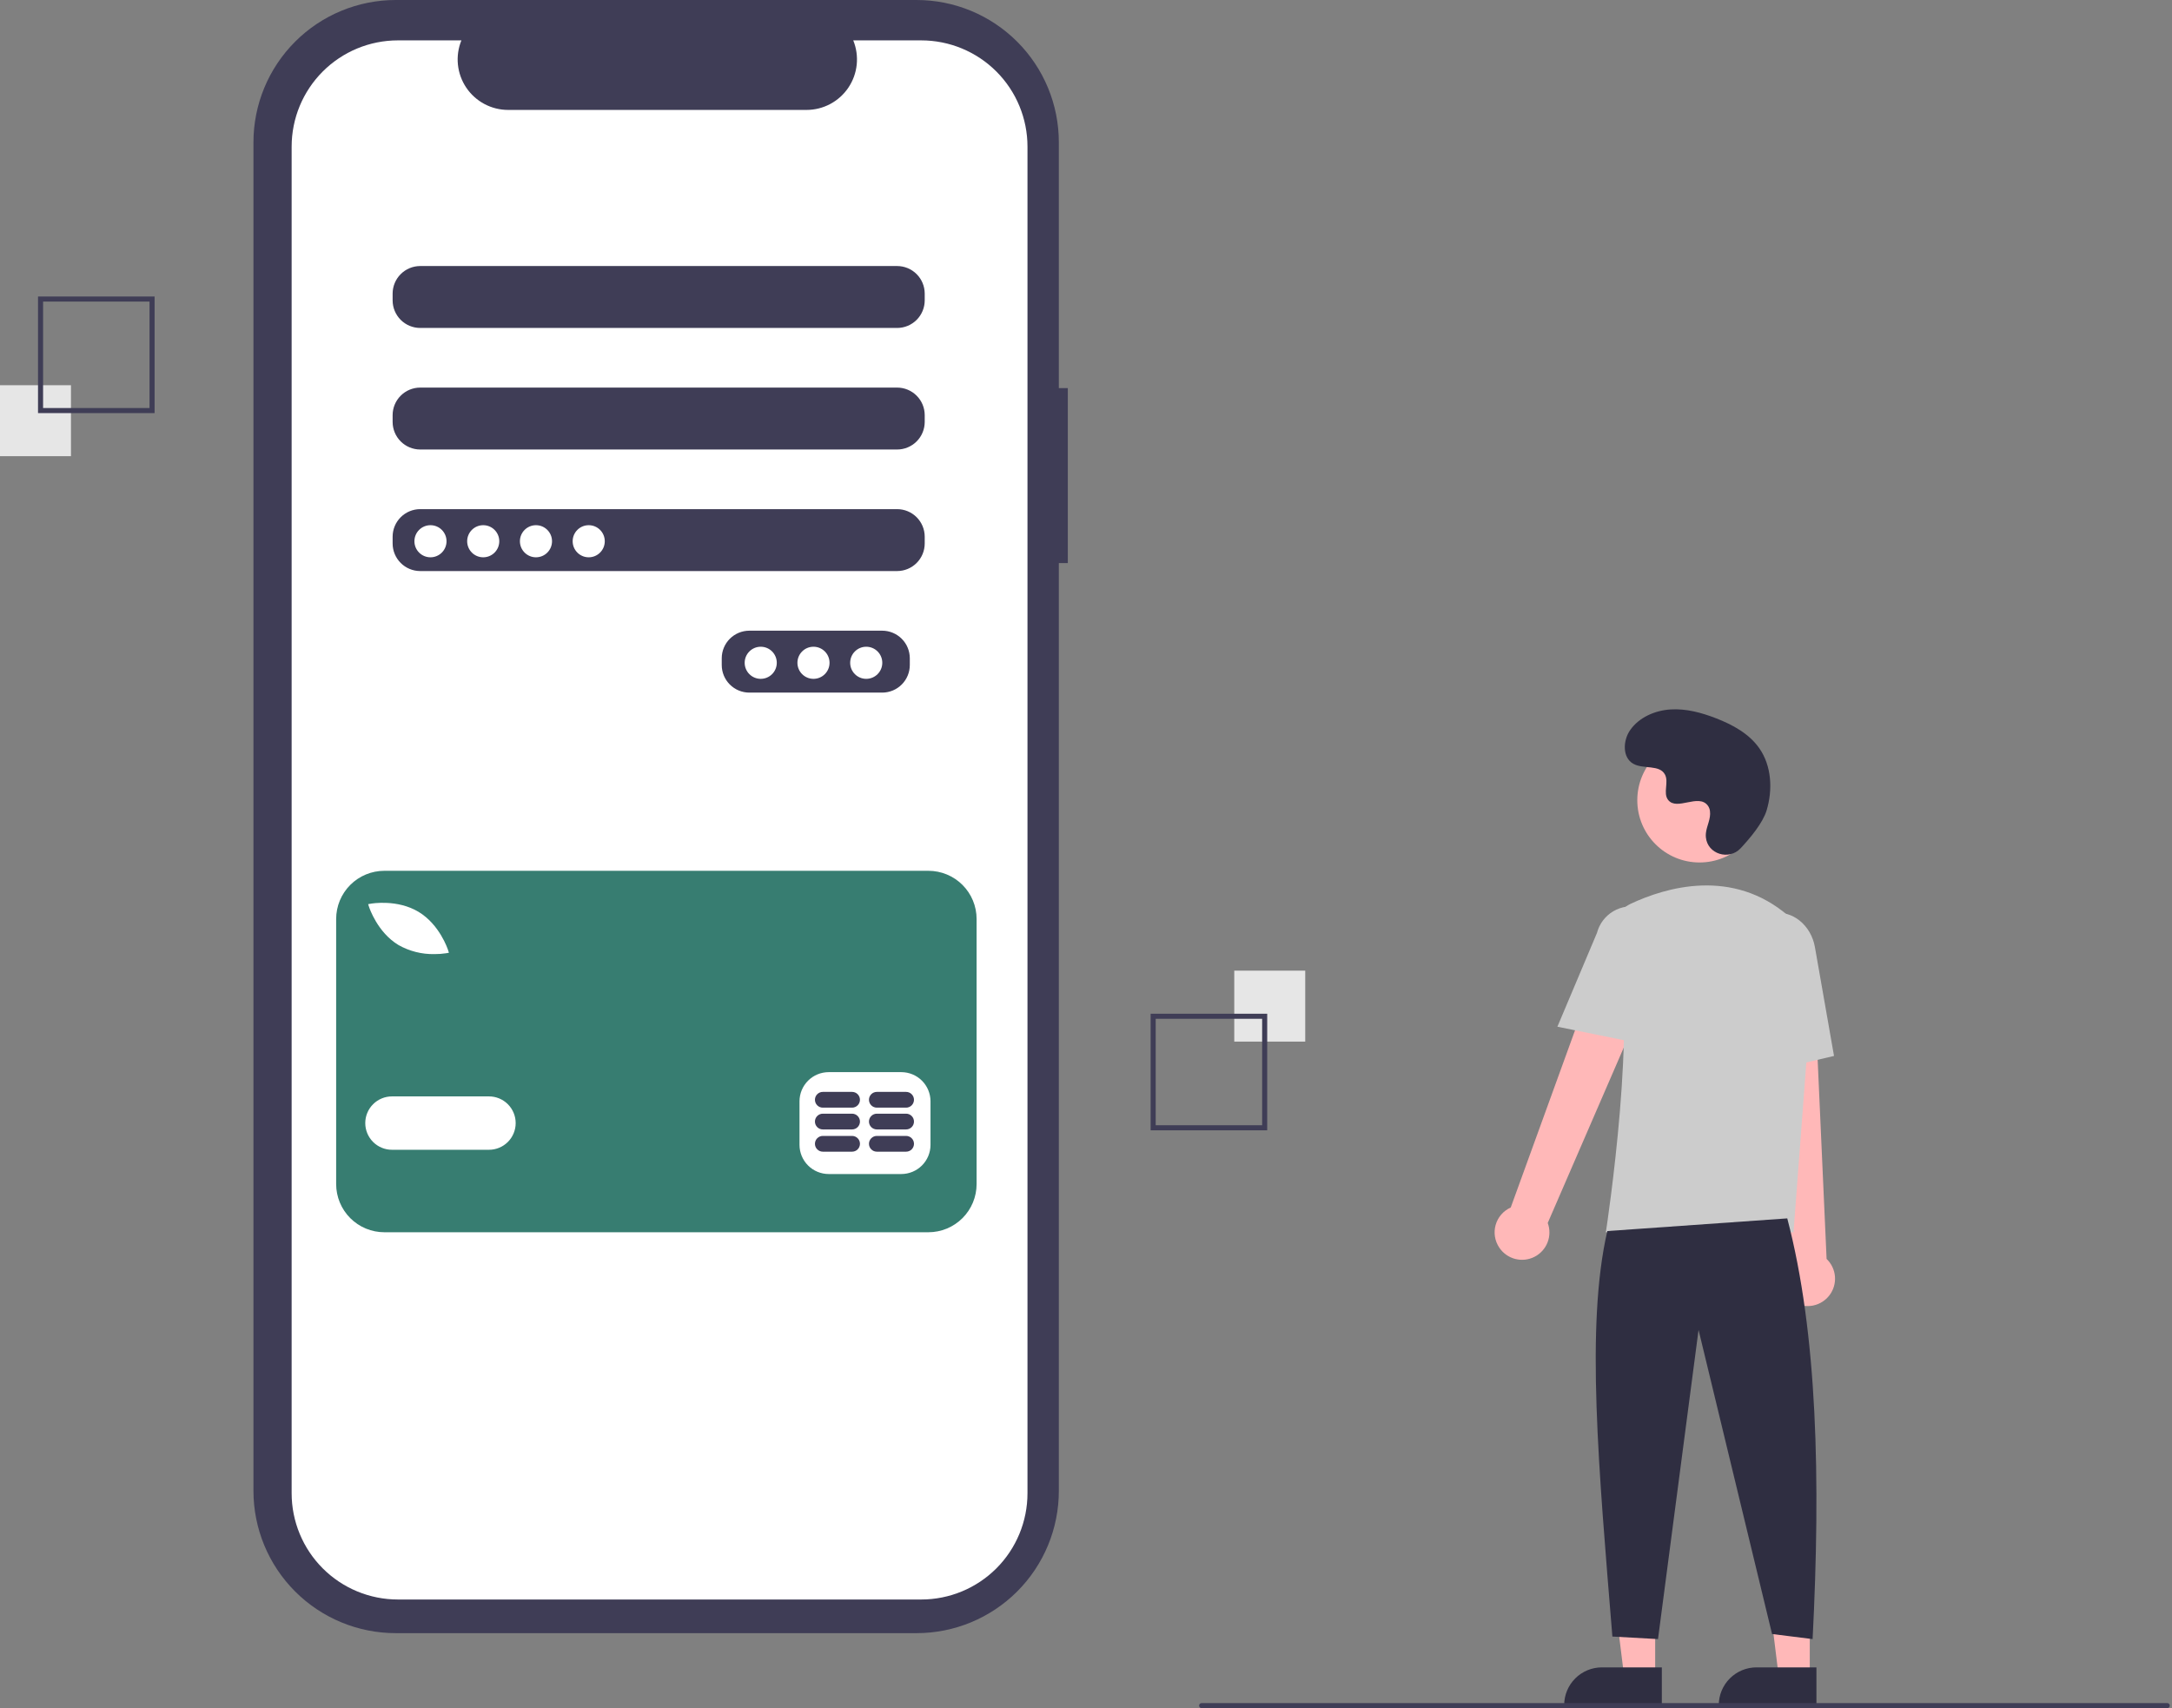 <svg width="857" height="674" viewBox="0 0 857 674" fill="none" xmlns="http://www.w3.org/2000/svg">
<rect x="0" y="0" width="857" height="674" fill="#808080" stroke="none"/>
<g clip-path="url(#clip0_2_3)">
<path d="M421.325 153.136H417.784V56.139C417.784 41.25 411.869 26.971 401.341 16.443C390.813 5.915 376.534 1.85655e-05 361.645 3.56295e-10H156.144C148.772 -2.62641e-05 141.471 1.452 134.66 4.273C127.849 7.094 121.66 11.23 116.447 16.443C111.234 21.656 107.099 27.844 104.278 34.655C101.457 41.467 100.005 48.767 100.005 56.139V588.271C100.005 595.644 101.457 602.944 104.278 609.755C107.099 616.566 111.234 622.755 116.447 627.968C121.66 633.181 127.849 637.316 134.66 640.137C141.471 642.958 148.771 644.411 156.144 644.411H361.645C369.017 644.411 376.317 642.958 383.128 640.137C389.939 637.316 396.128 633.181 401.341 627.968C406.554 622.755 410.689 616.566 413.51 609.755C416.332 602.944 417.784 595.644 417.784 588.272V222.18H421.325V153.136Z" fill="#3F3D56"/>
<path d="M363.487 15.933H336.662C337.896 18.958 338.367 22.239 338.034 25.488C337.7 28.737 336.573 31.855 334.751 34.566C332.929 37.277 330.469 39.498 327.586 41.034C324.703 42.57 321.487 43.374 318.221 43.374H200.492C197.226 43.373 194.01 42.57 191.127 41.034C188.245 39.498 185.784 37.277 183.962 34.566C182.14 31.855 181.013 28.737 180.68 25.488C180.346 22.239 180.817 18.958 182.051 15.933H156.996C145.878 15.933 135.214 20.35 127.352 28.212C119.489 36.075 115.072 46.738 115.072 57.857V589.209C115.072 594.714 116.157 600.166 118.264 605.252C120.37 610.339 123.459 614.961 127.352 618.854C131.245 622.747 135.866 625.835 140.953 627.942C146.039 630.048 151.491 631.133 156.996 631.133H363.487C374.606 631.133 385.27 626.716 393.132 618.854C400.994 610.991 405.411 600.328 405.411 589.209V57.857C405.411 52.352 404.327 46.9 402.22 41.814C400.113 36.727 397.025 32.105 393.132 28.212C389.239 24.32 384.617 21.231 379.531 19.125C374.444 17.018 368.993 15.933 363.487 15.933H363.487ZM358.98 262.431C358.972 265.308 357.825 268.065 355.79 270.1C353.756 272.135 350.999 273.281 348.121 273.29H295.635C292.758 273.281 290 272.135 287.966 270.1C285.931 268.065 284.784 265.308 284.776 262.431V259.716C284.784 256.838 285.931 254.081 287.966 252.046C290 250.012 292.758 248.865 295.635 248.857H348.121C350.999 248.865 353.756 250.012 355.79 252.046C357.825 254.081 358.972 256.838 358.98 259.716V262.431ZM364.862 214.469C364.854 217.347 363.707 220.104 361.673 222.138C359.638 224.173 356.881 225.32 354.003 225.328H165.777C162.9 225.32 160.142 224.173 158.108 222.138C156.073 220.104 154.926 217.347 154.918 214.469V211.754C154.926 208.877 156.073 206.12 158.108 204.085C160.142 202.05 162.9 200.904 165.777 200.895H354.003C356.881 200.904 359.638 202.05 361.673 204.085C363.707 206.12 364.854 208.877 364.862 211.754V214.469ZM364.862 166.508C364.854 169.385 363.707 172.142 361.673 174.177C359.638 176.212 356.881 177.358 354.003 177.367H165.777C162.9 177.358 160.142 176.212 158.108 174.177C156.073 172.142 154.926 169.385 154.918 166.508V163.793C154.926 160.915 156.073 158.158 158.108 156.124C160.142 154.089 162.9 152.942 165.777 152.934H354.003C356.881 152.942 359.638 154.089 361.673 156.124C363.707 158.158 364.854 160.915 364.862 163.793V166.508ZM364.862 118.546C364.854 121.424 363.707 124.181 361.673 126.216C359.638 128.25 356.881 129.397 354.003 129.405H165.777C162.9 129.397 160.142 128.25 158.108 126.216C156.073 124.181 154.926 121.424 154.918 118.546V115.831C154.926 112.954 156.073 110.197 158.108 108.162C160.142 106.127 162.9 104.981 165.777 104.972H354.003C356.881 104.981 359.638 106.127 361.673 108.162C363.707 110.197 364.854 112.954 364.862 115.831V118.546Z" fill="white"/>
<path d="M169.849 219.899C173.348 219.899 176.184 217.063 176.184 213.564C176.184 210.066 173.348 207.23 169.849 207.23C166.351 207.23 163.515 210.066 163.515 213.564C163.515 217.063 166.351 219.899 169.849 219.899Z" fill="white"/>
<path d="M190.663 219.899C194.161 219.899 196.997 217.063 196.997 213.564C196.997 210.066 194.161 207.23 190.663 207.23C187.164 207.23 184.328 210.066 184.328 213.564C184.328 217.063 187.164 219.899 190.663 219.899Z" fill="white"/>
<path d="M211.476 219.899C214.975 219.899 217.811 217.063 217.811 213.564C217.811 210.066 214.975 207.23 211.476 207.23C207.978 207.23 205.142 210.066 205.142 213.564C205.142 217.063 207.978 219.899 211.476 219.899Z" fill="white"/>
<path d="M232.29 219.899C235.788 219.899 238.624 217.063 238.624 213.564C238.624 210.066 235.788 207.23 232.29 207.23C228.791 207.23 225.955 210.066 225.955 213.564C225.955 217.063 228.791 219.899 232.29 219.899Z" fill="white"/>
<path d="M300.16 267.86C303.658 267.86 306.494 265.024 306.494 261.526C306.494 258.027 303.658 255.191 300.16 255.191C296.661 255.191 293.825 258.027 293.825 261.526C293.825 265.024 296.661 267.86 300.16 267.86Z" fill="white"/>
<path d="M320.973 267.86C324.472 267.86 327.308 265.024 327.308 261.526C327.308 258.027 324.472 255.191 320.973 255.191C317.475 255.191 314.639 258.027 314.639 261.526C314.639 265.024 317.475 267.86 320.973 267.86Z" fill="white"/>
<path d="M341.787 267.86C345.285 267.86 348.121 265.024 348.121 261.526C348.121 258.027 345.285 255.191 341.787 255.191C338.288 255.191 335.452 258.027 335.452 261.526C335.452 265.024 338.288 267.86 341.787 267.86Z" fill="white"/>
<path d="M366.319 343.601H151.652C146.609 343.601 141.772 345.605 138.206 349.171C134.64 352.737 132.636 357.574 132.636 362.617V467.207C132.636 472.25 134.64 477.087 138.206 480.653C141.772 484.219 146.609 486.223 151.652 486.223H366.319C371.362 486.223 376.199 484.219 379.765 480.653C383.331 477.087 385.334 472.25 385.334 467.207V362.617C385.334 357.574 383.331 352.737 379.765 349.171C376.199 345.605 371.362 343.601 366.319 343.601H366.319ZM146.341 356.573C146.765 356.496 156.816 354.786 165.14 359.794C173.463 364.801 176.661 374.485 176.793 374.894L177.129 375.938L176.049 376.13C174.508 376.37 172.95 376.485 171.391 376.472C166.443 376.566 161.561 375.336 157.249 372.908C148.926 367.901 145.729 358.218 145.597 357.809L145.26 356.764L146.341 356.573ZM192.939 453.678H154.652C151.859 453.678 149.181 452.569 147.206 450.594C145.232 448.62 144.122 445.941 144.122 443.149C144.122 440.356 145.232 437.678 147.206 435.704C149.181 433.729 151.859 432.62 154.652 432.62H192.939C195.732 432.62 198.41 433.729 200.384 435.704C202.359 437.678 203.468 440.356 203.468 443.149C203.468 445.941 202.359 448.62 200.384 450.594C198.41 452.569 195.732 453.678 192.939 453.678V453.678ZM367.148 451.764C367.139 454.807 365.926 457.724 363.774 459.876C361.621 462.028 358.705 463.241 355.661 463.25H326.946C323.902 463.241 320.986 462.028 318.834 459.876C316.681 457.724 315.468 454.807 315.459 451.764V434.534C315.468 431.491 316.681 428.574 318.834 426.422C320.986 424.27 323.902 423.057 326.946 423.048H355.661C358.705 423.057 361.621 424.27 363.774 426.422C365.926 428.574 367.139 431.491 367.148 434.534L367.148 451.764Z" fill="#377D71"/>
<path d="M336.204 448.213H324.659C323.834 448.213 323.043 448.541 322.46 449.124C321.878 449.707 321.55 450.497 321.55 451.322C321.55 452.146 321.878 452.937 322.46 453.52C323.043 454.103 323.834 454.43 324.659 454.43H336.204C337.029 454.43 337.819 454.103 338.402 453.52C338.985 452.937 339.313 452.146 339.313 451.322C339.313 450.497 338.985 449.707 338.402 449.124C337.819 448.541 337.029 448.213 336.204 448.213V448.213Z" fill="#3F3D56"/>
<path d="M357.52 448.213H345.974C345.149 448.213 344.359 448.541 343.776 449.124C343.193 449.707 342.865 450.497 342.865 451.322C342.865 452.146 343.193 452.937 343.776 453.52C344.359 454.103 345.149 454.43 345.974 454.43H357.52C358.344 454.43 359.135 454.103 359.718 453.52C360.301 452.937 360.628 452.146 360.628 451.322C360.628 450.497 360.301 449.707 359.718 449.124C359.135 448.541 358.344 448.213 357.52 448.213V448.213Z" fill="#3F3D56"/>
<path d="M336.203 439.438H324.657C323.832 439.438 323.042 439.766 322.459 440.349C321.876 440.932 321.548 441.723 321.548 442.547C321.548 443.371 321.876 444.162 322.459 444.745C323.042 445.328 323.832 445.655 324.657 445.655H336.203C337.027 445.655 337.818 445.328 338.401 444.745C338.984 444.162 339.311 443.371 339.311 442.547C339.311 441.723 338.984 440.932 338.401 440.349C337.818 439.766 337.027 439.438 336.203 439.438V439.438Z" fill="#3F3D56"/>
<path d="M357.518 439.438H345.972C345.148 439.438 344.357 439.766 343.774 440.349C343.191 440.932 342.864 441.723 342.864 442.547C342.864 443.371 343.191 444.162 343.774 444.745C344.357 445.328 345.148 445.655 345.972 445.655H357.518C358.342 445.655 359.133 445.328 359.716 444.745C360.299 444.162 360.626 443.371 360.626 442.547C360.626 441.723 360.299 440.932 359.716 440.349C359.133 439.766 358.342 439.438 357.518 439.438H357.518Z" fill="#3F3D56"/>
<path d="M336.203 430.841H324.657C323.832 430.841 323.042 431.169 322.459 431.752C321.876 432.335 321.548 433.125 321.548 433.95C321.548 434.774 321.876 435.565 322.459 436.148C323.042 436.731 323.832 437.058 324.657 437.058H336.203C337.027 437.058 337.818 436.731 338.401 436.148C338.984 435.565 339.311 434.774 339.311 433.95C339.311 433.125 338.984 432.335 338.401 431.752C337.818 431.169 337.027 430.841 336.203 430.841V430.841Z" fill="#3F3D56"/>
<path d="M357.518 430.841H345.972C345.148 430.841 344.357 431.169 343.774 431.752C343.191 432.335 342.864 433.125 342.864 433.95C342.864 434.774 343.191 435.565 343.774 436.148C344.357 436.731 345.148 437.058 345.972 437.058H357.518C358.342 437.058 359.133 436.731 359.716 436.148C360.299 435.565 360.626 434.774 360.626 433.95C360.626 433.125 360.299 432.335 359.716 431.752C359.133 431.169 358.342 430.841 357.518 430.841H357.518Z" fill="#3F3D56"/>
<path d="M515 383H487V411H515V383Z" fill="#E6E6E6"/>
<path d="M454 400H500V446H454V400ZM498 402H456V444H498V402Z" fill="#3F3D56"/>
<path d="M28 152H0V180H28V152Z" fill="#E6E6E6"/>
<path d="M61 163H15V117H61V163ZM17 161H59V119H17V161Z" fill="#3F3D56"/>
<path d="M653.077 661.417H640.817L634.985 614.129H653.079L653.077 661.417Z" fill="#FFB8B8"/>
<path d="M632.06 657.914H655.704V672.8H617.173C617.173 668.852 618.742 665.066 621.533 662.274C624.325 659.482 628.112 657.914 632.06 657.914V657.914Z" fill="#2F2E41"/>
<path d="M714.077 661.417H701.817L695.985 614.129H714.079L714.077 661.417Z" fill="#FFB8B8"/>
<path d="M693.06 657.914H716.704V672.8H678.173C678.173 668.852 679.742 665.066 682.533 662.274C685.325 659.482 689.112 657.914 693.06 657.914V657.914Z" fill="#2F2E41"/>
<path d="M591.576 492.303C590.694 491.004 590.108 489.527 589.858 487.976C589.609 486.426 589.702 484.839 590.133 483.329C590.563 481.818 591.319 480.421 592.347 479.234C593.376 478.047 594.652 477.1 596.086 476.46L637.762 361.594L658.269 372.785L610.685 482.556C611.6 485.036 611.574 487.767 610.611 490.229C609.648 492.692 607.815 494.716 605.46 495.917C603.105 497.119 600.39 497.414 597.831 496.748C595.272 496.082 593.047 494.501 591.576 492.303V492.303Z" fill="#FFB8B8"/>
<path d="M707.815 513.887C706.452 513.106 705.278 512.036 704.374 510.752C703.47 509.467 702.858 508.001 702.582 506.454C702.307 504.908 702.373 503.321 702.777 501.803C703.181 500.285 703.913 498.875 704.922 497.671L692.011 376.161L715.349 377.228L720.714 496.748C722.625 498.576 723.799 501.041 724.013 503.677C724.227 506.312 723.467 508.935 721.877 511.047C720.287 513.16 717.978 514.616 715.386 515.139C712.794 515.663 710.1 515.217 707.815 513.887V513.887Z" fill="#FFB8B8"/>
<path d="M670.584 340.317C684.149 340.317 695.145 329.321 695.145 315.756C695.145 302.192 684.149 291.195 670.584 291.195C657.02 291.195 646.023 302.192 646.023 315.756C646.023 329.321 657.02 340.317 670.584 340.317Z" fill="#FFB8B8"/>
<path d="M707.658 486.252H633.611L633.7 485.676C633.833 484.815 646.897 399.237 637.262 371.24C636.295 368.489 636.38 365.477 637.501 362.785C638.621 360.093 640.698 357.91 643.331 356.657H643.332C657.103 350.171 683.539 342.186 705.852 361.566C709.135 364.465 711.699 368.088 713.341 372.148C714.982 376.209 715.657 380.596 715.311 384.962L707.658 486.252Z" fill="#CCCCCC"/>
<path d="M647.833 411.884L614.496 405.121L630.122 368.091C631.057 364.505 633.377 361.435 636.572 359.557C639.767 357.678 643.577 357.143 647.166 358.069C650.755 358.996 653.829 361.308 655.716 364.499C657.602 367.689 658.146 371.498 657.228 375.089L647.833 411.884Z" fill="#CCCCCC"/>
<path d="M690.529 424.442L688.525 378.5C687.005 369.864 691.949 361.7 699.552 360.366C707.157 359.036 714.584 365.026 716.11 373.726L723.643 416.653L690.529 424.442Z" fill="#CCCCCC"/>
<path d="M705.194 480.752C717.109 526.129 718.409 583.822 715.194 646.752L699.194 644.752L670.194 524.752L654.194 646.752L636.194 645.752C630.817 579.723 625.581 523.037 634.194 485.752L705.194 480.752Z" fill="#2F2E41"/>
<path d="M686.767 334.738C682.185 339.619 673.676 336.998 673.079 330.331C673.032 329.813 673.036 329.292 673.089 328.775C673.398 325.821 675.104 323.14 674.695 320.021C674.603 319.245 674.313 318.506 673.855 317.872C670.204 312.983 661.633 320.059 658.187 315.633C656.074 312.919 658.558 308.646 656.936 305.613C654.796 301.609 648.457 303.584 644.482 301.391C640.06 298.952 640.324 292.166 643.235 288.039C646.786 283.005 653.011 280.319 659.159 279.932C665.306 279.545 671.412 281.207 677.151 283.444C683.672 285.985 690.139 289.497 694.152 295.231C699.032 302.204 699.502 311.579 697.061 319.733C695.576 324.693 690.509 330.752 686.767 334.738Z" fill="#2F2E41"/>
<path d="M855.122 674H474.122C473.857 674 473.602 673.895 473.415 673.707C473.227 673.52 473.122 673.265 473.122 673C473.122 672.735 473.227 672.48 473.415 672.293C473.602 672.105 473.857 672 474.122 672H855.122C855.387 672 855.642 672.105 855.829 672.293C856.017 672.48 856.122 672.735 856.122 673C856.122 673.265 856.017 673.52 855.829 673.707C855.642 673.895 855.387 674 855.122 674Z" fill="#3F3D56"/>
</g>
<defs>
<clipPath id="clip0_2_3">
<rect width="856.122" height="674" fill="white"/>
</clipPath>
</defs>
</svg>
